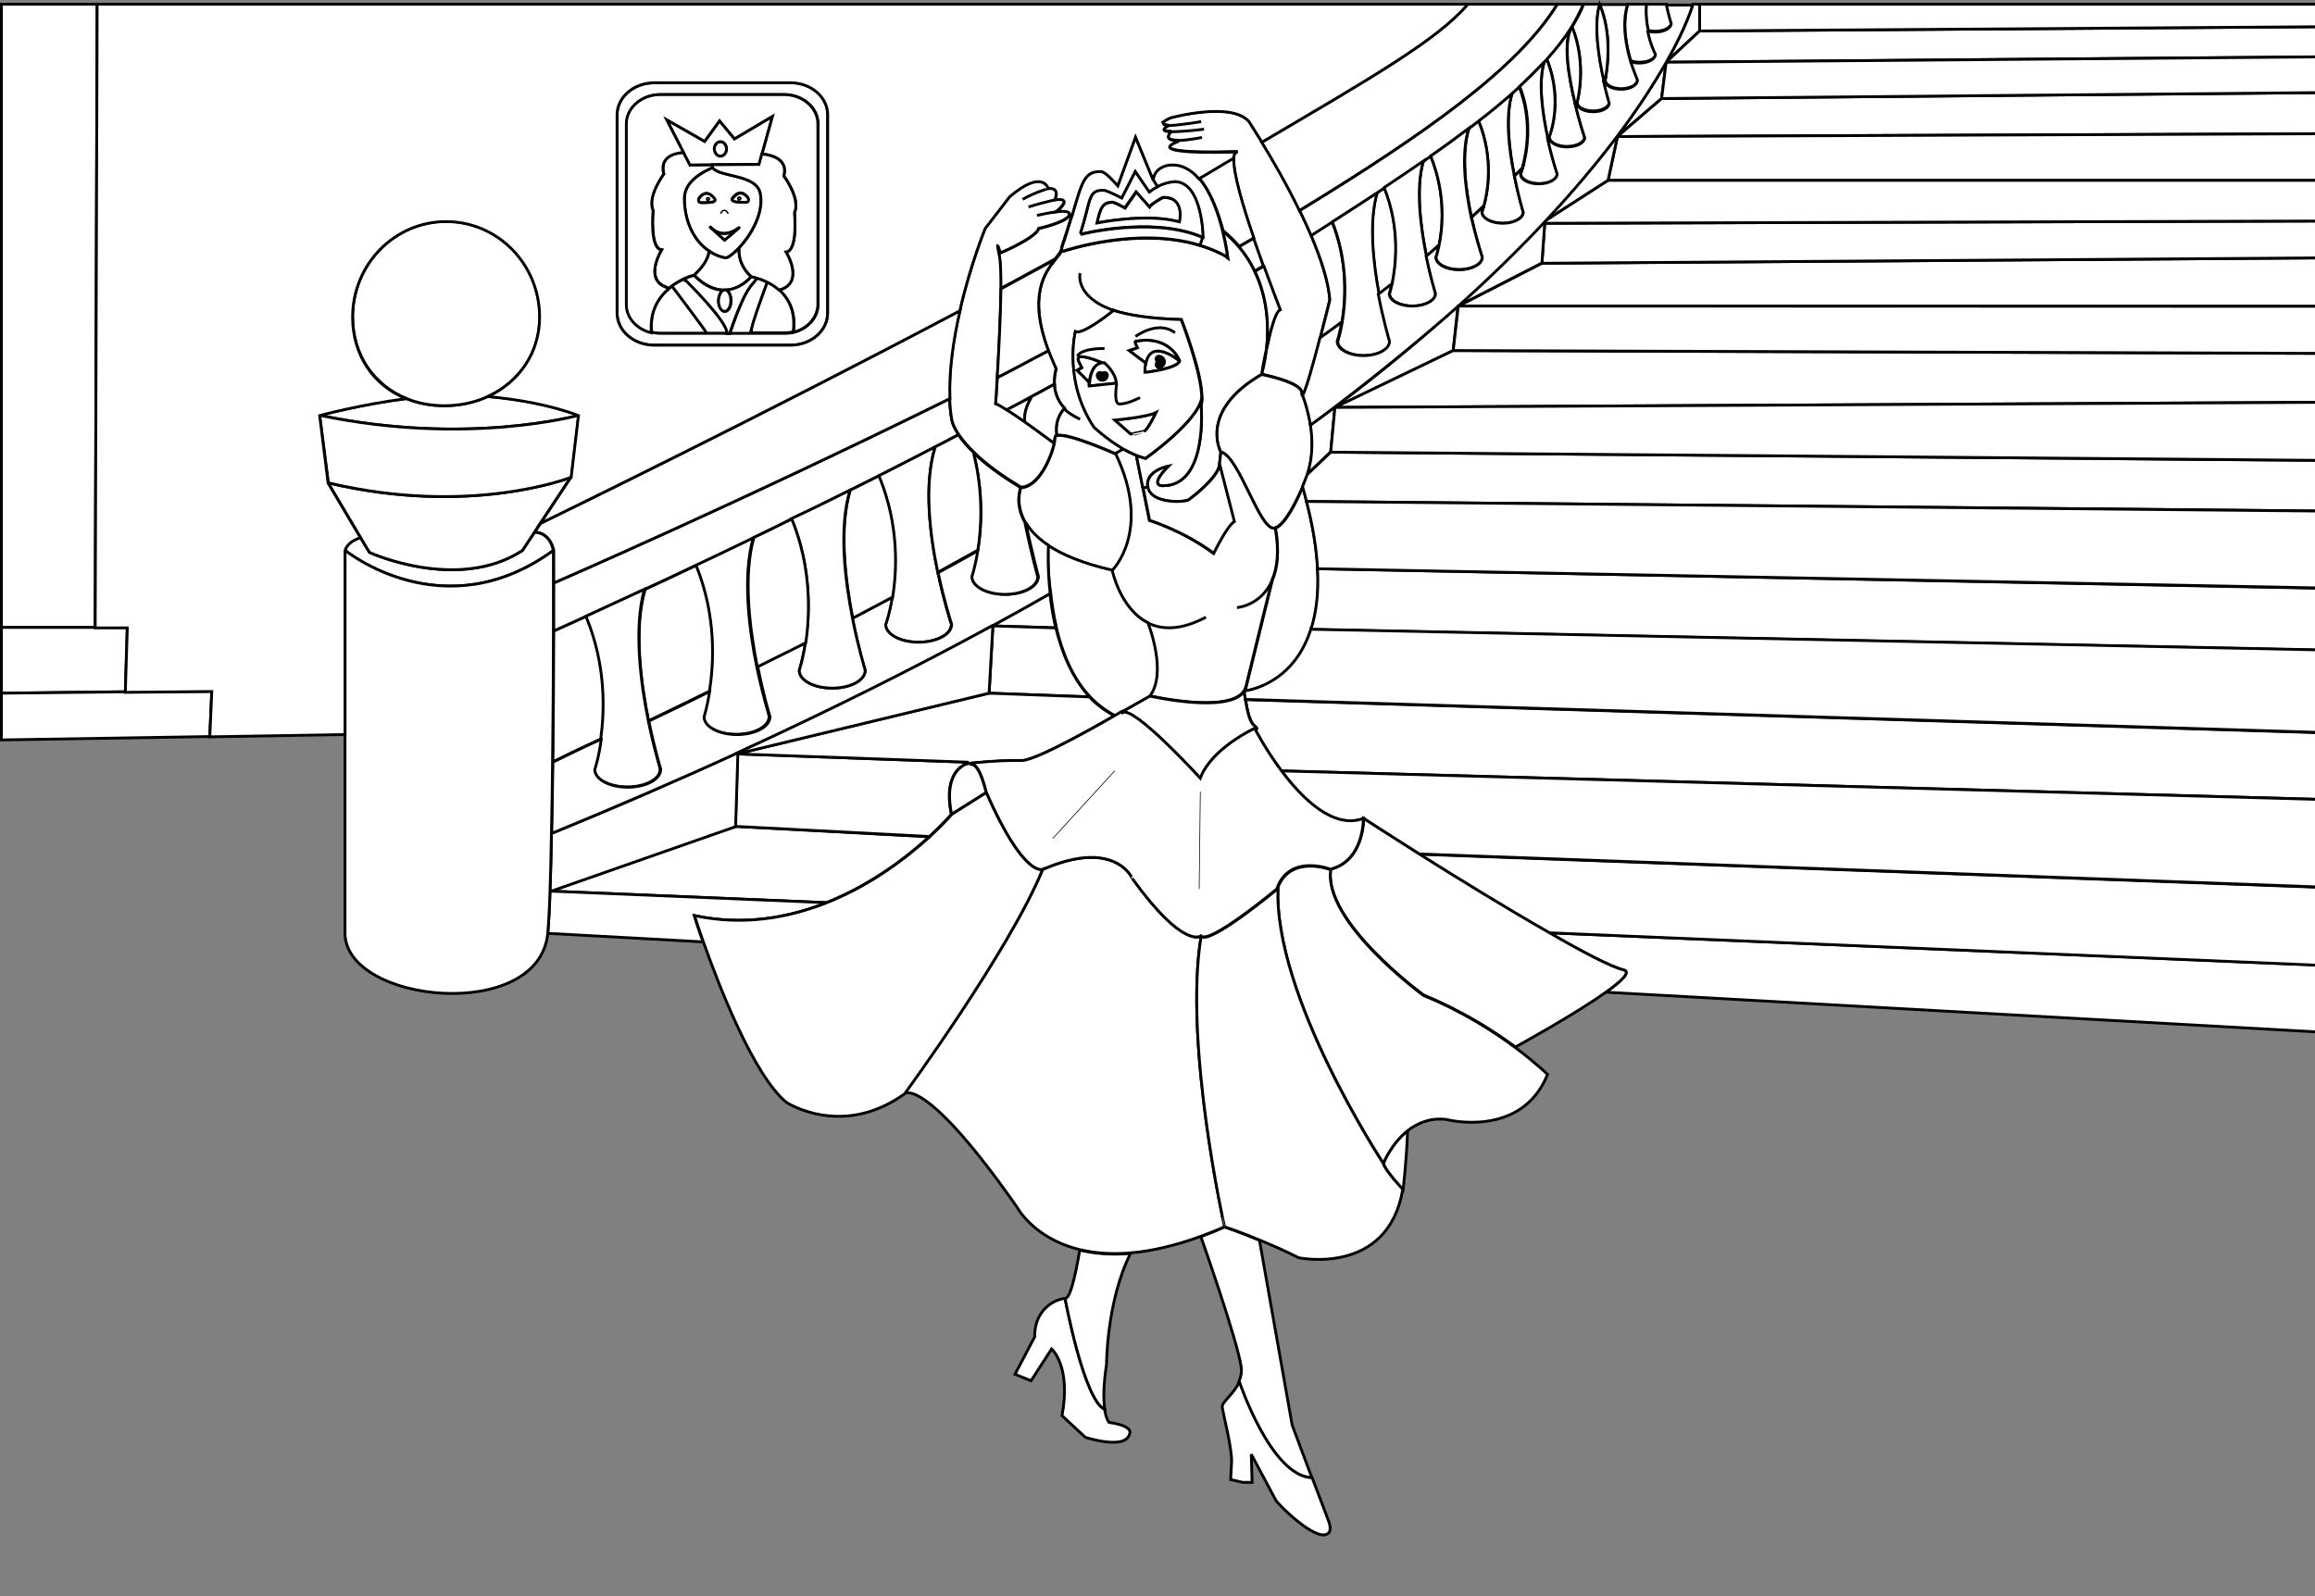 <?xml version="1.0" encoding="utf-8"?>
<!-- Generator: Adobe Illustrator 15.0.0, SVG Export Plug-In . SVG Version: 6.00 Build 0)  -->
<!DOCTYPE svg PUBLIC "-//W3C//DTD SVG 1.1//EN" "http://www.w3.org/Graphics/SVG/1.1/DTD/svg11.dtd">
<svg version="1.1" id="layer_x5F_www.ABC-color.com"
	 xmlns="http://www.w3.org/2000/svg" xmlns:xlink="http://www.w3.org/1999/xlink" x="0px" y="0px" width="822px" height="567px"
	 viewBox="0 0 822 567" enable-background="new 0 0 822 567" xml:space="preserve">
<rect x="0" y="0" width="822" height="567" fill="#808080" stroke="none"/>
<path fill="#FFFFFF" stroke="#000000" d="M445.2,84.6c1.2,3.4,2.398,6.8,3.5,9.9h-0.2l-3,1.8c-1.4-3-3.3-5.9-5.6-8.7l0,0
	C441.7,86.6,443.4,85.6,445.2,84.6z"/>
<path fill="#FFFFFF" stroke="#000000" d="M382.8,127.2c0.7-1.5,6.102,0.6,8.602,1.7c-3.602,0.5-4.4,4.7-4.602,7l0,0l-4.3-4.3l1.7-1
	C384.2,130.5,382.5,127.9,382.8,127.2z"/>
<path fill="#FFFFFF" stroke="#000000" d="M329.9,297.2c-7.602,7-20.4,17-36.5,23.399l-98-4.101l65.7-23L329.9,297.2L329.9,297.2z"/>
<path fill="#FFFFFF" stroke="#000000" d="M415.5,41.8c0,0,21.7-6,28,1.3c0,0,1.8,2.8,4.6,7.3c3.602,5.9,8.802,14.8,13.4,24.3
	c1.4,2.9,2.7,5.8,4,8.7c3.5,8.3,6.2,16.4,6.7,23c0,0-1.5,6.3-3.4,13.5c-2.3,9-5.2,19.3-6.2,20.4c-0.198-0.6-0.398-0.9-0.398-0.9
	c0-3.7-14.2-6.5-14.2-6.5l0,0c0.1-0.5,1.2-4,1.7-9.2c0,0,0,0,0-0.1c1.3-6,3.1-12.9,4.7-13.8c0,0-2.7-6.7-5.802-15.4
	c-1.1-3.1-2.3-6.4-3.5-9.9C441.2,73.1,437.7,61.2,438,56.2c0.1-1.5,0.5-2.4,1.5-2.4c-23.7,0.7-28.1-1-21.3-3.7v-0.3
	c-2.602,0-4.4-0.6-2.7-2.8v-0.4c-4.3-0.2-1-1.9-1-1.9v-0.3c-0.9-0.1-1.5-0.4-1.4-0.9l-0.198-0.3C413.6,42.8,414.4,42.3,415.5,41.8z"
	/>
<path fill="#FFFFFF" stroke="#000000" d="M262.7,267.8l80.8,2.9v0.5l0,0c0,0-9,2-5.7,18c0,0-2.8,3.3-7.898,8L329.8,297.1l-68.7-3.6
	l0.8-25.8L262.7,267.8z"/>
<path fill="#FFFFFF" stroke="#000000" d="M396.2,161.2c0,0-17.4-7.8-21-6.5c-0.9-6.2,2.7-9.5,2.7-9.5l0.1-0.1
	c-2.6-2.8-3.5-5.9-3.6-8.5c-0.2-3.1,0.6-5.5,0.6-5.5c-1.1-2.3-2-4.4-2.7-6.4c-7.398-19.6-1.3-28,2.4-32.5c1-1.2,1.8-2.1,2.1-2.9h0.7
	c0,0,26.1-9,48.6-2.1c2.5,0.8,5,1.7,7.4,2.9c1.7,0.8,2.5,1.5,2.5,1.5s-0.5-4.1-1.8-9.5c2.2,1.8,4.1,3.7,5.7,5.6
	c2.398,2.8,4.198,5.7,5.6,8.7c4.8,9.9,5,20.2,4.2,27.3c0,0,0,0,0,0.1c-1,4.6-1.7,8.7-1.7,9.2l0,0c-22.5,13-14.5,27.5-14.5,27.5
	s0,0-0.5,4.5s-9.5,11.5-11,12.5s-13.5,1.5-14.5-4.5s7.5-7.5,7.5-7.5c-7.5,7.5-2,7-2,7c16,0,13.5-28.5,13.5-28.5
	c0.2-0.8,0.3-1.7,0.3-2.8l0,0c0-9.2-7.3-27.7-7.3-27.7c-11.1-0.3-18.8-1.5-24.2-3.3l-0.1,0.3c0,0-10.7,8.7-13.3,7.3
	c0,0-4.302,17.7,6.698,34c0,0,4.602,4.2,10.4,7.6v0.1L396.2,161.2z"/>
<polygon fill="#FFFFFF" stroke="#000000" points="822.5,91.6 822.5,108.8 517.8,108.7 547.5,93.5 "/>
<path fill="#FFFFFF" stroke="#000000" d="M452.8,187.5c-5.3,2-12.7-25.3-19.3-27c0,0-8-14.5,14.5-27.5c0,0,14.2,2.8,14.2,6.5
	c0,0.9,0.1,1.2,0.398,0.9c0.7,1.7,2,5.7,2.802,10.6c0.8,5.2,0.898,11.5-1.102,17.5c0,0-0.6,1.8-1.7,4.3
	C460.3,178,456.4,186.1,452.8,187.5z"/>
<path fill="#FFFFFF" stroke="#000000" d="M406.8,128.9c1.9-9,11.602-1.1,12-0.7l0,0c-0.7,2.7-11.7,4-11.7,4H406.4
	C406.5,130.9,406.6,129.8,406.8,128.9z"/>
<path fill="#FFFFFF" stroke="#000000" d="M516,124.5l-42,20.3l-0.1-0.1c16.6-12.6,31.1-24.6,43.698-36l0.102,0.1L516,124.5z"/>
<path fill="#FFFFFF" stroke="#000000" d="M537.7,62.4c-1.8-9.1-3.3-21-0.8-29.3c0.898-0.8,1.698-1.5,2.5-2.3
	c4.898,12.2,2.5,24.2,1.1,28.9c-0.9,0.9-1.7,1.8-2.6,2.6L537.7,62.4z"/>
<path fill="#FFFFFF" stroke="#000000" d="M591.8,1.5c0.8,4,1.5,6,1.7,6.5c0,1.7-2.6,3.1-5.7,3.1c-0.7,0-1.398-0.1-2-0.2l-0.6,0.1
	c-0.602-2.7-0.9-5.9-0.7-9.5H591.8z"/>
<path fill="#FFFFFF" stroke="#000000" d="M441.8,245.5c0.3-0.5,0.602-1,0.7-1.6c0.3-1.3,9-36.7,9-36.7l0.3-1.2
	c1.8-4.2,2.5-10.1,1.102-18.4c3.6-1.4,7.5-9.5,9.698-14.7l0,0c0.5,1.8,1,3.6,1.4,5.3c2.3,9.1,3.5,17,3.9,23.9
	c0.5,8.8-0.5,15.8-2.2,21.4C459.2,243.9,441.8,245.5,441.8,245.5L441.8,245.5z"/>
<path fill="#FFFFFF" stroke="#000000" d="M558.1,9.5L558.1,9.5c-3.3,5.3-1.1,17.8,1.2,27.3c1.5,6.2,3.102,11.1,3.4,11.9v-0.1
	c0,1.9-2.8,3.4-6.3,3.4c-3.302,0-5.9-1.3-6.302-3.1c0-0.1,0-0.2,0-0.4c0,0,5.2-12.5-0.898-27.6C552.7,17.1,555.7,13.3,558.1,9.5z"/>
<path fill="#FFFFFF" stroke="#000000" d="M144.2,141.5c4.1,1.7,8.7,2.6,13.6,2.6c5.7,0,11.1-1.3,15.9-3.5l0.1,0.2
	c9.9,0.9,21.9,3,31.7,6.7c0,0-39.5,11-92,0C113.5,147.5,127.9,143.6,144.2,141.5z"/>
<path fill="#FFFFFF" stroke="#000000" d="M398.8,159.5L398.8,159.5c1.5,0.8,3.102,1.6,4.7,2.2v0.1l2.3,11.5l2.3,11.5
	c0,0,12,3.7,22.7,11.7c0,0,4.7-9.7,7.3-11.3L433,165c0.5-4.5,0.5-4.5,0.5-4.5c6.7,1.7,14,29,19.3,27c1.5,8.4,0.7,14.3-1.1,18.4
	l-0.3,1.2c0,0-8.7,35.3-9,36.7c-0.2,0.6-0.4,1.1-0.7,1.6c-5.4,8.2-33.602,1.7-33.602,1.7c6.2-8.2-0.398-25.2-0.698-26l0,0
	c-9.9-5-12.7-18.7-12.7-18.7s14.3-14,1.3-41.3L398.8,159.5z"/>
<path fill="#FFFFFF" stroke="#000000" d="M189.8,189c1.2,0,5.4,0.5,6.7,6.5c-39,28.5-74,0-74,0s0.5-3.1,5.5-4.6l3.2,5.3
	c0,0,31.3,14.3,54.3-0.7L189.8,189z"/>
<polygon fill="#FFFFFF" stroke="#000000" points="45.2,222.8 44.5,245.7 0.5,246.2 0.5,222.8 33.8,222.8 "/>
<path fill="#FFFFFF" stroke="#000000" d="M378.2,461.2c0,0,6.7,36,14,39.3l0,0c0.6,3.7,1.6,4.7,1.6,4.7c9,1.3,7.3,4,7.3,4
	c-1.3,6-15.698,1.3-15.698,1.3l-8.302-7.7c3.302-17.7-3.698-23.7-3.698-23.7L366.1,490.4L360.4,488.1l7-13.3
	C367.2,464.5,375.5,461.2,378.2,461.2z"/>
<path fill="#FFFFFF" stroke="#000000" d="M553,1.5c-14,22.8-47,46.1-91.6,73.3C456.8,65.3,451.6,56.4,448,50.5
	c38.5-22.7,62.3-36.3,73.1-49H553z"/>
<path fill="#FFFFFF" stroke="#000000" d="M603.5,1.5V11l-11.9,11.1c7.5-13.2,9.5-20.6,9.5-20.6H603.5z"/>
<path fill="#FFFFFF" stroke="#000000" d="M574.1,48.4c7.802-10.3,13.4-19.1,17.5-26.3L590,35l-15.8,13.5L574.1,48.4z"/>
<path fill="#FFFFFF" stroke="#000000" d="M445.5,258.8c0.2,0.1,1.9,0.6-0.3-1.3c-1.5-1.3-2.5-5.9-2.9-9l380.3,11.7v23.7L455,273.8
	C449.3,266.2,445.6,259.1,445.5,258.8z"/>
<path fill="#FFFFFF" stroke="#000000" d="M406.8,162.8c0,0,18.7-13.2,20-21.6c0,1.1-0.1,2-0.3,2.8c0,0,2.5,28.5-13.5,28.5
	c0,0-5.5,0.5,2-7c0,0-8.5,1.5-7.5,7.5l-1.7,0.3l-2.3-11.5v-0.1C404.6,162.2,405.7,162.5,406.8,162.8z"/>
<path fill="#FFFFFF" stroke="#000000" d="M410.5,146.5c0,0-3,6.3-4.3,6.7c-1.3,0.3-4.7,1-4.7,1l-5.7-5
	C395.8,149.2,407.2,148.2,410.5,146.5z"/>
<path fill="#FFFFFF" stroke="#000000" d="M195.3,316.5c0.2-6,0.4-13,0.5-20.5c23.3-9.5,45.3-19.1,66-28.6l0.2,0.4l-0.8,25.8
	l-65.7,23L195.3,316.5z"/>
<path fill="#FFFFFF" stroke="#000000" d="M350.2,281.5l-12.3,7.7c-3.302-16,5.698-18,5.698-18l0,0c0.5,0,0.9-0.1,1.302-0.1v0.4
	C348,271.4,350.2,281.5,350.2,281.5z"/>
<path fill="#FFFFFF" stroke="#000000" d="M473.9,144.6l0.1,0.1l-1.5,15.8l-8.3,7.9c2-6,1.898-12.3,1.1-17.5
	C468.2,148.9,471.1,146.7,473.9,144.6z"/>
<polygon fill="#FFFFFF" stroke="#000000" points="34.5,1.5 33.8,222.8 0.5,222.8 0.5,1.5 "/>
<path fill="#FFFFFF" stroke="#000000" d="M363.9,150c-2.302-1.6-4.7-3.2-6.602-4.4c2.8-1.5,5.7-3,8.5-4.5l0.2,0.4
	C363.6,145.7,363.8,148.9,363.9,150z"/>
<path fill="#FFFFFF" stroke="#000000" d="M262.5,71.7c2.2,0,3.2,0.4,3.2-0.9c0-0.8-1.5-2.3-2.8-2.3c-1.3,0-2.4,1.3-2.8,1.8
	C259.3,71.5,261.2,71.7,262.5,71.7z M257.5,91.6c-2.1-0.4-4-1.2-5.7-2.4c-5.3-3.5-8.8-10.4-8.8-18.7c0-4.4,3.3-8,10-11
	c2.4,3.5,15.8,2.2,17,9.3c1.3,7.1-3.5,14.8-7.5,19.2C260.3,90.3,258.3,91.7,257.5,91.6z M251.3,71.9c1.3,0,3.2-0.2,2.3-1.4
	c-0.4-0.5-1.5-1.8-2.8-1.8c-1.3,0-2.8,1.5-2.8,2.3C248.1,72.3,249.1,71.9,251.3,71.9z M257.3,85.2c0,0,6-5,5-4.3c-4,3-7.1,2-8.8,0.8
	l-1.5-1.3c0,0,0.5,0.7,1.5,1.3L257.3,85.2z"/>
<path fill="#FFFFFF" stroke="#000000" d="M354.1,134.1c6.302-3.2,11.4-6,17.7-9.3l0.5-0.2c0.8,2,1.7,4.1,2.7,6.4
	c0,0-0.8,2.4-0.6,5.5H374.3c-2.8,1.5-5.7,3.1-8.5,4.6s-5.7,3-8.5,4.5c-1.6-1-2.898-1.8-3.8-2.1C353.5,143.5,353.8,139.7,354.1,134.1
	L354.1,134.1z"/>
<polygon fill="#FFFFFF" stroke="#000000" points="822.5,32.9 822.5,47.5 574.3,48.5 590,35 "/>
<path fill="#FFFFFF" stroke="#000000" d="M273.2,254.7l-0.1-0.2c0,3.5-5.2,6.3-11.7,6.3s-11.7-2.8-11.7-6.3c0,0,1.1-3.4,2-9
	c1.6-9.9,2.5-26.8-4.7-44.7v-0.1c6.4-3,13.3-6.3,20.5-9.8c-3.9,13.6-1.6,32.3,1.2,45.9C270.7,246.4,272.9,253.5,273.2,254.7z"/>
<path fill="#FFFFFF" stroke="#000000" d="M571.4,36.3c0,1.7-2.602,3.1-5.7,3.1c-3,0-5.4-1.2-5.7-2.8c0-0.1,0-0.2,0-0.3
	c0,0,3.7-13.1-1.8-26.8l0,0c1.7-2.7,3-5.3,4.1-8h5.8c-2.3,7.4-0.3,19.4,1.5,27.3c1,4.3,1.9,7.3,2,7.7L571.4,36.3z"/>
<path fill="#FFFFFF" stroke="#000000" d="M208.5,219.5c6.8,16.9,6.4,32.9,5,43h-0.2c-6.9,3.1-15.2,7.2-17,8.1
	c0.2-16.3,0.3-32.9,0.3-46.5l0,0c0,0,4.2-1.9,11.7-5.3L208.5,219.5z"/>
<path fill="#FFFFFF" stroke="#000000" d="M822.5,342.7v23.8l-252.3-14.1c5.7-4,9-7.301,6.3-7.9c-4.5-1.1-14.6-6.4-26.5-13.2
	L822.5,342.7z"/>
<polygon fill="#FFFFFF" stroke="#000000" points="822.5,9.5 822.5,20.2 591.6,22.1 591.6,22.1 603.5,11 "/>
<path fill="#FFFFFF" stroke="#000000" d="M540.9,75.3c0,2.2-3.302,4-7.302,4c-4.1,0-7.398-1.8-7.398-4c0,0,0.3-0.7,0.6-1.9
	c1.3-4.6,3.8-16.6-1.8-30.5c4.3-3.3,8.2-6.6,11.9-9.8c-2.5,8.3-1.102,20.2,0.8,29.3C539.1,69.3,540.7,74.5,540.9,75.3L540.9,75.3z"
	/>
<path fill="#FFFFFF" stroke="#000000" d="M425.8,63.3c3.4-1.9,8.8-5.3,12-7.1h0.3c-0.3,5,3.2,17,7.102,28.3c-1.7,1-3.5,2-5.2,3l0,0
	c-1.7-2-3.5-3.8-5.7-5.6C432.7,75.9,430,68.2,425.8,63.3z"/>
<path fill="#FFFFFF" stroke="#000000" d="M473,78.8c5.7,14.3,4.8,27.8,3.5,35.6c-2.5,1.9-5.1,3.8-7.7,5.6c1.9-7.2,3.4-13.5,3.4-13.5
	c-0.5-6.6-3.2-14.7-6.7-23l0.3-0.1C468.2,81.8,470.6,80.3,473,78.8z"/>
<path fill="#FFFFFF" stroke="#000000" d="M262.8,70.5c0-0.2-0.1-0.3-0.3-0.3s-0.3,0.1-0.3,0.3s0.1,0.3,0.3,0.3
	S262.8,70.7,262.8,70.5z M260.2,70.4c0.4-0.5,1.5-1.8,2.8-1.8s2.8,1.6,2.8,2.3c0,1.3-1,0.9-3.2,0.9
	C261.2,71.7,259.3,71.5,260.2,70.4z"/>
<path fill="#FFFFFF" stroke="#000000" d="M822.5,163.5v18l-358.6-3.4c-0.4-1.7-0.9-3.5-1.4-5.3l0,0c1-2.5,1.7-4.3,1.7-4.3l8.3-7.9
	L822.5,163.5z"/>
<polygon fill="#FFFFFF" stroke="#000000" points="822.5,78.5 822.5,91.6 547.5,93.5 548.5,79.3 "/>
<path fill="#FFFFFF" stroke="#000000" d="M251.9,245.5c-7.9,3.9-15.2,7.4-21.6,10.5c-2.8-13.8-5.3-32.9-1.2-46.7
	c5.5-2.6,11.5-5.4,18.1-8.5v0.1C254.4,218.7,253.5,235.6,251.9,245.5z"/>
<path fill="#FFFFFF" stroke="#000000" d="M517.6,108.6c11.7-10.5,21.802-20.4,30.5-29.7l0.4,0.3l-1,14.2l-29.8,15.3L517.6,108.6z"/>
<path fill="#FFFFFF" stroke="#000000" d="M506.5,91c-2.1-10.3-3.9-24.2-1.1-33.8c0.898-0.6,1.8-1.2,2.6-1.9
	c5.6,13.9,4.2,26.2,2.9,32.1l-0.302-0.1C509.3,88.6,507.9,89.8,506.5,91z"/>
<path fill="#FFFFFF" stroke="#000000" d="M548.5,78.5L571,64h251.5v14.5l-274,0.8l-0.4-0.3C548.3,78.8,548.4,78.6,548.5,78.5
	L548.5,78.5z"/>
<path fill="#FFFFFF" stroke="#000000" d="M116.5,171.5c50.4,11.9,85.5-1.7,86.2-2l-10.8,16.3l-2.1,3.2l-4.3,6.5
	c-23,15-54.3,0.7-54.3,0.7l-3.2-5.3L116.5,171.5z"/>
<path fill="#FFFFFF" stroke="#000000" d="M585.3,11c0.9,4.5,2.4,7.4,2.7,8c0,1.7-2.6,3.1-5.7,3.1c-1,0-2-0.1-2.8-0.4l-0.4,0.1
	C577.4,16.3,575.9,8.3,578,1.5h6.6C584.3,5.1,584.7,8.3,585.3,11z"/>
<path fill="#FFFFFF" stroke="#000000" d="M389.5,79.2c1.1-4.9,1.8-7.5,5.7-7.3c0.7,0,4.3,2,4.3,2l4-5.7l4.7,5.3
	c0.6-1.1,4.7-3.3,4.7-3.3c8.198-0.5,6,8.7,6,8.7s-0.4-0.1-1.2-0.3C406.1,75.8,389.5,79.2,389.5,79.2z"/>
<path fill="#FFFFFF" stroke="#000000" d="M548.3,22c0.3-0.3,0.602-0.7,0.9-1c6.1,15.1,0.898,27.6,0.898,27.6c0,0.1,0,0.2,0,0.4
	l-0.6,0.1C547.7,40.5,546.1,29.3,548.3,22z"/>
<path fill="#FFFFFF" stroke="#000000" d="M255.8,55.5c-1.2,0-2.2-1.2-2.2-2.6s1-2.6,2.2-2.6c1.2,0,2.2,1.2,2.2,2.6
	S257,55.5,255.8,55.5z"/>
<path fill="#FFFFFF" stroke="#000000" d="M378.2,461.2c2.3,0,4.5-13.3,5.2-17.2c5,1.2,10.898,1.8,18,1.2
	c-8.5,17-8.5,39.398-8.5,39.398c-1.2,7.9-1.102,12.9-0.602,16l0,0C384.8,497.2,378.2,461.2,378.2,461.2z"/>
<path fill="#FFFFFF" stroke="#000000" d="M249.1,334.5l-54.6-3c0.3-3.4,0.6-8.6,0.8-15h0.2l98,4.1c-13.6,5.4-29.6,8.301-47,4.602
	c0,0,1.1,3.6,3.1,9.199L249.1,334.5z"/>
<path fill="#FFFFFF" stroke="#000000" d="M386.9,135.8c0.198-2.2,1-6.5,4.6-7c0.2,0,0.5,0,0.7,0c0,0,4,3.3,4.3,7.3l-9.7,1
	C386.8,137.2,386.8,136.6,386.9,135.8z"/>
<polygon fill="#FFFFFF" stroke="#000000" points="822.5,47.5 822.5,64 571,64 574.3,48.5 "/>
<path fill="#FFFFFF" stroke="#000000" d="M525,42.9c5.6,13.8,3.1,25.9,1.8,30.5h-0.2c-1.398,1.3-2.698,2.5-4.1,3.8
	c-2.1-9.8-3.7-22.5-0.9-31.6C522.8,44.6,523.9,43.7,525,42.9z"/>
<polygon fill="#FFFFFF" stroke="#000000" points="591.6,22.1 822.5,20.2 822.5,32.9 590,35 "/>
<path fill="#FFFFFF" stroke="#000000" d="M374.2,157.5c0,0-5-3.8-10.3-7.5c-0.2-1.2-0.302-4.4,2.1-8.5l-0.2-0.4
	c2.9-1.5,5.7-3,8.5-4.6h0.102c0.1,2.6,1,5.8,3.6,8.5l-0.1,0.1c0,0-3.602,3.3-2.7,9.5c-0.4,0.1-0.602,0.4-0.602,0.8
	C374.5,156,374.4,156.7,374.2,157.5L374.2,157.5z"/>
<path fill="#FFFFFF" stroke="#000000" d="M389.5,79.2c0,0,16.6-3.4,28.1-0.7c0.802,0.2,1.2,0.3,1.2,0.3s2.2-9.1-6-8.7
	c0,0-4,2.3-4.7,3.3l-4.698-5.3l-4,5.7c0,0-3.602-2-4.302-2C391.3,71.7,390.6,74.3,389.5,79.2z M425.4,83.6
	C407.8,77,384.1,83.1,384.1,83.1l-0.398-0.6c3.8-11.6,2.5-15.3,8.398-15c1.102,0.1,6.2,2.7,6.2,2.7l4.8-9.4l5,7.3
	c1-0.8,1.9-1.4,2.9-1.9c3.4-1.8,6.5-1.8,6.5-1.8c9.7,0.7,9.8,19.9,9.8,19.9s-0.1,0-0.3-0.1C426.7,84.1,426.2,83.9,425.4,83.6z"/>
<polygon fill="#FFFFFF" stroke="#000000" points="822.5,1.5 822.5,9.5 603.5,11 603.5,1.5 "/>
<path fill="#FFFFFF" stroke="#000000" d="M403.2,121.2c12.2-2.3,15.6,6.7,15.7,7c-0.4-0.3-10.102-8.2-12,0.7l-0.302-0.1l-5.698-4.3
	l3-1C403.8,123.5,402.6,121.3,403.2,121.2z"/>
<path fill="#FFFFFF" stroke="#000000" d="M467.8,202l354.7,6.9v22l-356.7-7.3l-0.3-0.1C467.3,217.8,468.3,210.8,467.8,202z"/>
<path fill="#FFFFFF" stroke="#000000" d="M491.6,66.7c5.802,14.4,4.102,27.9,2.802,34.1c-1.602,1.2-3.2,2.5-4.802,3.7
	c-2.1-11.2-3.698-25.8-0.698-36.1C489.8,67.8,490.7,67.2,491.6,66.7L491.6,66.7z"/>
<path fill="#FFFFFF" stroke="#000000" d="M465.5,83.5c-1.3-2.9-2.6-5.8-4-8.7C506,47.6,539,24.3,553,1.5h9.2
	c-1.102,2.6-2.5,5.3-4.102,8c-2.398,3.8-5.398,7.7-8.898,11.6c-0.3,0.3-0.602,0.6-0.9,1c-2.7,2.9-5.6,5.8-8.898,8.8
	c-0.802,0.8-1.602,1.5-2.5,2.3C533.3,36.4,529.3,39.7,525,43c-1.1,0.9-2.3,1.8-3.5,2.7c-4.2,3.2-8.8,6.5-13.5,9.8
	c-0.9,0.6-1.8,1.2-2.6,1.9c-4.4,3.1-9.102,6.2-13.9,9.4c-0.9,0.6-1.8,1.2-2.6,1.8C483.8,72,478.5,75.4,473,78.9
	c-2.4,1.5-4.8,3.1-7.2,4.6H465.5z"/>
<path fill="#FFFFFF" stroke="#000000" d="M449.8,123.7c0.7-7.2,0.5-17.5-4.2-27.3l3-1.8h0.2c3.2,8.7,5.8,15.4,5.8,15.4
	C452.8,110.7,451.1,117.6,449.8,123.7z"/>
<path fill="#FFFFFF" stroke="#000000" d="M426.2,276.5c0,0-23.7-26-27.7-23.3l-0.2-0.4l9.9-5.6c0,0,28.2,6.5,33.6-1.7l0,0
	c0,0,0.102,1.3,0.4,3c0.5,3.1,1.398,7.7,2.898,9c2.2,1.9,0.5,1.4,0.302,1.3l0,0C445.4,258.8,430.2,265.8,426.2,276.5z"/>
<path fill="#FFFFFF" stroke="#000000" d="M238.6,101.6c-0.4,0.3-0.8,0.6-1.2,0.9l-0.7-0.5c-8.3-2.8-1.8-13.3-1.8-13.3
	c-4.3-0.5-3-14-3-14c-2.3-5,3.8-13,3.8-13c-2-7.5,6.9-7.6,6.9-7.6h0.1l2.3,4.4h0.1h7.9v1c-6.8,3-10,6.6-10,11
	c0,8.3,3.5,15.2,8.8,18.7l0,0c0,0,0,3.8-5.3,8.5c0,0-1.4,0.3-3.4,1.2C241.8,99.5,240.2,100.4,238.6,101.6z"/>
<path fill="#FFFFFF" stroke="#000000" d="M374.7,223l-22.2-0.7l-0.1-0.1c7-3.8,13.8-7.6,20.398-11.4c0.4,3.6,1,7.5,1.9,11.5
	c0,0.2,0.1,0.4,0.1,0.6L374.7,223z"/>
<path fill="#FFFFFF" stroke="#000000" d="M484.3,126.3c-5.2,0-9.3-2.3-9.3-5.1c0,0,0.9-2.5,1.6-6.8c1.302-7.8,2.102-21.3-3.5-35.6
	c5.5-3.5,10.802-7,15.9-10.3c-3,10.3-1.4,24.9,0.7,36.1c1.7,8.9,3.7,15.8,4,16.8v-0.1C493.6,124,489.4,126.3,484.3,126.3z"/>
<path fill="#FFFFFF" stroke="#000000" d="M574.1,48.4l0.2,0.1L571,64l-22.5,14.5C558.9,67.4,567.3,57.3,574.1,48.4z"/>
<path fill="#FFFFFF" stroke="#000000" d="M362.5,173.2c6.1,0,10.7-10.3,11.8-15.6c0.2-0.8,0.3-1.5,0.3-2c0-0.4,0.2-0.7,0.602-0.8
	c3.6-1.3,21,6.5,21,6.5c13,27.3-1.3,41.3-1.3,41.3c-10.5-2.4-17.7-5.5-22.7-8.8l0,0c-4.102-2.7-6.602-5.5-8.102-8.2
	C360.2,178.8,362.5,173.2,362.5,173.2z"/>
<path fill="#FFFFFF" stroke="#000000" d="M354.8,91.2c-1.7-8,0.3-1.3,0.3-1.3s12.7-5.3,13.7-8.7c0,0,10-2.2,10.9-4.8l0.8,0.2
	c-0.9,3.2-2.1,7-3.6,11.4c0.1,0.4,0,0.7-0.2,1.1c-0.4,0.8-1.2,1.7-2.102,2.9c-5.8,3.1-13.6,7.5-19.398,10.5
	C355.4,97.4,355.2,93.1,354.8,91.2z"/>
<polygon fill="#FFFFFF" stroke="#000000" points="75.2,245.5 74.5,261.5 74.5,261.6 0.5,262.8 0.5,246.2 44.5,245.7 "/>
<path fill="#FFFFFF" stroke="#000000" d="M255.8,55.5c1.2,0,2.2-1.2,2.2-2.6s-1-2.6-2.2-2.6c-1.2,0-2.2,1.2-2.2,2.6
	C253.7,54.3,254.6,55.5,255.8,55.5z M245.1,58.6c0-0.1,0-0.1-0.1,0l-2.3-4.4l-6-11.7l13.5,7.7l5.3-7.3l5.3,6.4l13.5-8l-3.7,13.4
	l-1,3.7L253,58.5L245.1,58.6z"/>
<path fill="#FFFFFF" stroke="#000000" d="M197.2,206.8c0,0,65.5-28.4,139.8-65.1h0.2c0.1,2.4,0.3,4.8,0.7,7.1c0,0,0.1,2.1,2.5,5.6
	c-2.802,1.5-5.602,2.9-8.4,4.4c-6.8,3.5-13.4,6.9-19.9,10.2c-3.5,1.7-6.898,3.4-10.199,5.1c-7.101,3.5-14,7-20.7,10.2
	c-4.6,2.3-9.1,4.5-13.5,6.6c-7.2,3.5-14.1,6.8-20.5,9.8c-6.5,3.1-12.6,6-18.1,8.5c-8.4,3.9-15.5,7.2-20.8,9.6
	c-7.5,3.4-11.7,5.3-11.7,5.3l0,0c0-6.7,0-12.6,0-17.3H197.2L197.2,206.8z"/>
<path fill="#FFFFFF" stroke="#000000" d="M501.6,108.7c-4.5,0-8.198-2-8.198-4.4c0,0,0.398-1.3,0.898-3.5c1.3-6.2,3-19.7-2.8-34.1
	v-0.1c4.8-3.2,9.5-6.4,13.9-9.4c-2.802,9.5-1,23.5,1.1,33.8c1.4,7,3,12.2,3.3,13.3l0,0C509.8,106.7,506.1,108.7,501.6,108.7z"/>
<path fill="#FFFFFF" stroke="#000000" d="M822.5,315.1v27.7L550,331.3c-15-8.5-32.8-19.6-46.1-27.899L822.5,315.1z"/>
<path fill="#FFFFFF" stroke="#000000" d="M355.2,89.8c0,0-2-6.7-0.3,1.3c0.398,2,0.5,6.2,0.5,11.4c-0.102,9.7-0.7,22.8-1.302,31.5
	l0,0c-0.3,5.6-0.6,9.4-0.6,9.4c0.9,0.3,2.2,1.1,3.8,2.1c2,1.2,4.3,2.8,6.602,4.4c5.198,3.7,10.3,7.5,10.3,7.5h0.1
	c-1.1,5.3-5.7,15.6-11.8,15.6c-7.5-4.5-12.7-8.5-16.3-12c-2.7-2.6-4.602-4.9-5.8-6.7c-2.4-3.6-2.5-5.6-2.5-5.6
	c-0.4-2.3-0.602-4.7-0.7-7.1c-0.4-10.2,1.3-21.4,3.6-31.4c3.8-16.3,9-29.2,9-29.2l8.7-11.3c11.7-10,13.7-3,13.7-3v0.1
	c4-0.5,2.8,3.1,2.398,4c6.302-0.9,1.9,3.1,0.602,4.2c2.6-0.3,4.8-0.2,4.6,1c0,0.1,0,0.2-0.1,0.3c-0.9,2.6-10.9,4.8-10.9,4.8
	C367.8,84.5,355.2,89.8,355.2,89.8z"/>
<path fill="#FFFFFF" stroke="#000000" d="M113.5,147.5c52.5,11,92,0,92,0l-2.6,22h-0.1l0,0c-0.8,0.3-35.8,13.9-86.2,2L113.5,147.5z"
	/>
<path fill="#FFFFFF" stroke="#000000" d="M558.2,9.5c5.5,13.7,1.8,26.8,1.8,26.8c0,0.1,0,0.2,0,0.3l-0.7,0.1
	C557,27.3,554.9,14.7,558.2,9.5z"/>
<path fill="#FFFFFF" stroke="#000000" d="M230.2,256c1.9,9.3,4,16.2,4.3,17.4l-0.1-0.2c0,3.5-5.2,6.3-11.7,6.3
	c-6.4,0-11.7-2.8-11.7-6.3c0,0,1.4-4,2.3-10.7c1.4-10.1,1.9-26.1-5-43l-0.3-0.6c5.4-2.5,12.4-5.7,20.8-9.6
	C225,223,227.4,242.2,230.2,256z"/>
<path fill="#FFFFFF" stroke="#000000" d="M822.5,181.5v27.3L467.8,202c-0.3-6.8-1.5-14.7-3.898-23.9L822.5,181.5z"/>
<polygon fill="#FFFFFF" stroke="#000000" points="822.5,125.5 822.5,142.9 474,144.7 516,124.5 "/>
<path fill="#FFFFFF" stroke="#000000" d="M491.2,413.2c0,0,2.7-7,8.6-11.602c-0.398,11.102-1.6,21-1.6,21S491.8,415.8,491.2,413.2z"
	/>
<path fill="#FFFFFF" stroke="#000000" d="M158.5,78.6c18.4,0,33.2,15.2,33.2,33.9c0,12.9-7.4,23.1-18,28.1
	c-4.8,2.3-10.2,3.5-15.9,3.5c-4.9,0-9.5-0.9-13.6-2.6c-11.3-4.7-19-15.3-19-29C125.3,93.7,140.1,78.6,158.5,78.6z"/>
<path fill="#FFFFFF" stroke="#000000" d="M440.2,490.8c0,0,11.2,33.5,25.7,34l5.698,15c0.5,1.3,0.7,2.2,0.7,3c0,1.7-1,2-1,2
	c-4.3,2.7-17.7-10.7-18.3-12c-0.7-1.3-8.7-16.3-8.7-16.3l0.3,10h-3.3l-4.3-1c0,0,0-1.3,0.3-6s-3-17.3-3.3-19.7
	c-0.3-1.8,4.2-4.7,6.1-9.1L440.2,490.8z"/>
<path fill="#FFFFFF" stroke="#000000" d="M414.8,58.5c4.5-0.5,8.102,1.5,10.9,4.8C430,68.2,432.6,75.9,434.1,82
	c1.302,5.3,1.802,9.5,1.802,9.5s-0.802-0.7-2.5-1.5c-2.4-1.2-4.802-2.1-7.4-2.9l0.9-2.8c0.198,0.1,0.3,0.1,0.3,0.1
	s-0.102-19.3-9.8-19.9c0,0-3,0-6.5,1.8l-1.5-2.4C409.8,59.2,414.8,58.5,414.8,58.5z"/>
<path fill="#FFFFFF" stroke="#000000" d="M455,273.8l367.5,10.1V315l-318.6-11.7c-11.602-7.3-19.7-12.6-19.7-12.6
	C473.5,294.8,462.5,283.9,455,273.8z"/>
<polygon fill="#FFFFFF" stroke="#000000" points="822.5,142.9 822.5,163.5 472.5,160.6 474,144.7 "/>
<path fill="#FFFFFF" stroke="#000000" d="M408.2,184.8l-2.3-11.5l1.698-0.3c1,6,13,5.5,14.5,4.5s10.5-8,11-12.5l5.2,20.2
	c-2.7,1.7-7.3,11.3-7.3,11.3C420.2,188.5,408.2,184.8,408.2,184.8z"/>
<path fill="#FFFFFF" stroke="#000000" d="M548.3,22c-2.2,7.3-0.6,18.4,1.3,27.1c1.4,6.5,3.102,11.6,3.4,12.6c0,2-2.9,3.5-6.5,3.5
	s-6.5-1.6-6.5-3.5c0,0,0.3-0.8,0.7-2.1c1.3-4.7,3.8-16.7-1.102-28.9C542.7,27.8,545.6,24.9,548.3,22z"/>
<path fill="#FFFFFF" stroke="#000000" d="M473.9,144.6c-2.802,2.1-5.7,4.3-8.602,6.4c-0.8-4.9-2.1-8.9-2.8-10.6
	c1-1.1,3.9-11.5,6.2-20.4c2.6-1.9,5.2-3.7,7.7-5.6c-0.7,4.3-1.602,6.8-1.602,6.8c0,2.8,4.2,5.1,9.3,5.1c5.2,0,9.302-2.3,9.302-5.1
	v0.1c-0.302-1.1-2.302-7.9-4-16.8c1.6-1.2,3.198-2.5,4.8-3.7c-0.5,2.2-0.9,3.5-0.9,3.5c0,2.5,3.7,4.4,8.2,4.4s8.2-2,8.2-4.4l0,0
	c-0.3-1.1-1.9-6.4-3.3-13.3c1.398-1.2,2.8-2.4,4.198-3.5l0.302,0.1c-0.5,2.4-1,3.8-1,3.8c0,2.5,3.698,4.4,8.198,4.4s8.2-2,8.2-4.4
	c-0.398-1.2-2.2-6.8-3.8-14.2c1.4-1.3,2.8-2.5,4.1-3.8h0.2c-0.398,1.3-0.6,1.9-0.6,1.9c0,2.2,3.3,4,7.398,4
	c4.102,0,7.302-1.8,7.302-4v0.1c-0.302-0.8-1.802-6.1-3.2-13l0.3-0.1c0.9-0.9,1.7-1.8,2.6-2.6c-0.398,1.3-0.698,2.1-0.698,2.1
	c0,2,2.898,3.5,6.5,3.5c3.6,0,6.5-1.6,6.5-3.5c-0.302-1-2-6.1-3.4-12.6l0.6-0.1c0.302,1.7,3,3.1,6.302,3.1c3.5,0,6.3-1.5,6.3-3.4
	v0.1c-0.3-0.8-1.9-5.7-3.4-11.9l0.7-0.1c0.3,1.6,2.7,2.8,5.7,2.8c3.2,0,5.7-1.4,5.7-3.1v0.1c-0.102-0.4-1-3.4-2-7.7l0.5-0.1
	c0.3,1.6,2.698,2.8,5.698,2.8c3.2,0,5.7-1.4,5.7-3.1c0,0.1,0,0.1,0,0.1v-0.1l0,0c-0.3-0.6-1.398-3.1-2.398-6.5L579.3,22
	c0.8,0.3,1.8,0.4,2.8,0.4c3.102,0,5.7-1.4,5.7-3.1c0,0,0,0,0,0.1v-0.1l0,0c-0.3-0.6-1.8-3.6-2.7-8l0.602-0.1c0.6,0.1,1.3,0.2,2,0.2
	c3.2,0,5.7-1.4,5.7-3.1c-0.2-0.5-0.802-2.5-1.7-6.5h9.3c0,0-2,7.4-9.5,20.6l0,0l0,0l0,0c-4.1,7.1-9.7,16-17.5,26.3
	c-6.8,9-15.2,19.1-25.5,30.1l0,0c-0.1,0.1-0.3,0.3-0.4,0.4c-8.698,9.3-18.8,19.2-30.5,29.7C505,120,490.5,132,473.9,144.6z"/>
<path fill="#FFFFFF" stroke="#000000" d="M581.4,28.4c0,1.7-2.602,3.1-5.7,3.1c-3,0-5.4-1.2-5.7-2.8c0-0.1,0-0.2,0-0.3
	c2.2-12.6,0.3-21.3-2-26.8h9.9c-2.102,6.8-0.5,14.8,1.1,20.3C580.1,25.3,581.2,27.8,581.4,28.4z"/>
<path fill="#FFFFFF" stroke="#000000" d="M372.2,193.7c4.898,3.3,12.2,6.4,22.7,8.8c0,0,2.8,13.7,12.698,18.7l0,0
	c0.302,0.7,6.9,17.8,0.7,26l-9.898,5.6l-2.4,1.4c-3.5-1.8-6.5-4.1-9.1-6.9c-6.2-6.6-9.802-15.6-11.802-24.4c0-0.2-0.1-0.4-0.1-0.6
	c-0.9-4-1.5-7.9-1.9-11.5C371.8,201.8,372.1,194.8,372.2,193.7z"/>
<path fill="#FFFFFF" stroke="#000000" d="M372.3,124.6l-0.5,0.2c-6.398,3.3-11.398,6.1-17.7,9.3c0.5-8.8,1.2-21.9,1.302-31.5
	c5.698-3.1,13.6-7.4,19.398-10.5C371,96.6,364.9,105,372.3,124.6z"/>
<path fill="#FFFFFF" stroke="#000000" d="M251.7,70.7c0-0.2-0.1-0.3-0.3-0.3c-0.2,0-0.3,0.1-0.3,0.3c0,0.2,0.1,0.3,0.3,0.3
	C251.5,71,251.7,70.8,251.7,70.7z M251.3,71.9c-2.2,0-3.2,0.4-3.2-0.9c0-0.8,1.5-2.3,2.8-2.3c1.3,0,2.4,1.3,2.8,1.8
	C254.5,71.7,252.6,71.9,251.3,71.9z"/>
<path fill="#FFFFFF" stroke="#000000" d="M465.8,223.5l356.7,7.3v29.3l-380.3-11.7c-0.3-1.7-0.4-3-0.4-3s17.3-1.6,23.7-22.1
	L465.8,223.5z"/>
<path fill="#FFFFFF" stroke="#000000" d="M426.1,87.1c-22.6-6.9-48.6,2.1-48.6,2.1h-0.7c0.2-0.4,0.3-0.8,0.2-1.1
	c1.5-4.4,2.6-8.1,3.6-11.4c3.5-11.8,4.302-16.3,10.602-15.8c1.5,0.1,5.7,5,5.7,5l6.3-17.3l6.3,15.3l1.5,2.4
	c-0.9,0.5-1.9,1.1-2.9,1.9l-5-7.3l-4.8,9.4c0,0-5.1-2.6-6.2-2.7c-5.898-0.3-4.698,3.3-8.398,15l0.398,0.6c0,0,23.7-6.1,41.302,0.5
	c0.8,0.3,1.3,0.5,1.6,0.7L426.1,87.1z"/>
<path fill="#FFFFFF" stroke="#000000" d="M526.3,91.3c0,2.5-3.7,4.4-8.2,4.4s-8.198-2-8.198-4.4c0,0,0.5-1.4,1-3.8
	c1.3-5.9,2.698-18.2-2.9-32.1c4.8-3.3,9.3-6.6,13.5-9.8c-2.8,9.1-1.2,21.8,0.9,31.6C524.1,84.4,525.9,90.1,526.3,91.3z"/>
<path fill="#FFFFFF" stroke="#000000" d="M337,141.7c-74.3,36.7-139.8,65.1-139.8,65.1h-0.6c0-5.7,0-9.7,0-11.3
	c-1.3-6-5.5-6.5-6.7-6.5l2.1-3.2c7.9-3.8,76.3-37.1,148.9-75.5c-2.302,10-4,21.1-3.602,31.4H337L337,141.7z"/>
<path fill="#FFFFFF" stroke="#000000" d="M434.8,435.8c0,0,5.2,1.7,12.4,4.7l11.6,65.6l7,18.7c-14.5-0.5-25.7-34-25.7-34l-0.198-0.1
	c0.5-1.2,0.898-2.5,0.898-3.9c0-0.398,0-0.8-0.1-1.398c-1.4-9.602-14.2-45.9-14.2-45.9l-0.1-0.3
	C429.1,438.2,431.9,437.1,434.8,435.8z"/>
<path fill="#FFFFFF" stroke="#000000" d="M568,1.5c2.3,5.6,4.2,14.2,2,26.8c0,0.1,0,0.2,0,0.3l-0.5,0.1
	C567.7,20.9,565.8,8.9,568,1.5z"/>
<polygon fill="#FFFFFF" stroke="#000000" points="822.5,108.8 822.5,125.5 516,124.5 517.8,108.7 "/>
<path fill="#FFFFFF" stroke="#000000" d="M406.8,128.9c-0.2,0.9-0.3,2-0.3,3.3h0.7c0,0,11-1.3,11.7-4l0,0c-0.102-0.3-3.5-9.3-15.7-7
	c-0.602,0.1,0.7,2.3,0.7,2.3l-3,1l5.698,4.3L406.8,128.9z M382.8,127.2c-0.3,0.8,1.3,3.3,1.3,3.3l-1.698,1l4.3,4.3l0,0
	c-0.102,0.8,0,1.3,0,1.3l9.7-1c-0.302-4-4.302-7.3-4.302-7.3c-0.3,0-0.5,0-0.698,0C388.9,127.8,383.5,125.7,382.8,127.2z
	 M388.5,151.8c-11-16.3-6.7-34-6.7-34c2.7,1.3,13.3-7.3,13.3-7.3l0.102-0.3c5.398,1.7,13.1,3,24.2,3.3c0,0,7.198,18.5,7.3,27.7l0,0
	c-1.2,8.4-20,21.6-20,21.6c-1.102-0.3-2.2-0.7-3.3-1.1c-1.602-0.7-3.2-1.5-4.7-2.3C393.1,156.1,388.5,151.8,388.5,151.8z
	 M406.2,153.2c1.3-0.3,4.3-6.7,4.3-6.7c-3.3,1.7-14.7,2.7-14.7,2.7l5.7,5C401.5,154.2,404.8,153.5,406.2,153.2z"/>
<path fill="#FFFFFF" stroke="#000000" d="M576.5,344.5c2.7,0.7-0.7,3.9-6.3,7.9c-11.3,8.1-32,19.398-32,19.398L538.1,371.9
	c-7.6-5.7-18.8-12.801-32.6-18.5c0,0-35.7-26-33-44.7c12-3,11.7-18,11.7-18s8.2,5.3,19.7,12.6c13.3,8.4,31.198,19.4,46.1,27.9
	C561.9,338.1,572,343.4,576.5,344.5z"/>
<path fill="#FFFFFF" stroke="#000000" d="M237.5,102.5c0.4-0.3,0.8-0.6,1.2-0.9c1.7,2.2,11.9,15.8,12.1,16.4v0.4h-16.3
	c-1.1,0-2.1-0.1-3.1-0.4C230.6,110.5,233.8,105.6,237.5,102.5z"/>
<path fill="#FFFFFF" stroke="#000000" d="M258.1,118.2v0.2h-7.4V118c-0.2-0.7-10.5-14.2-12.1-16.4c1.6-1.2,3.2-2,4.5-2.6l0.1,0.3
	C243.3,99.2,258.4,114.1,258.1,118.2z"/>
<path fill="#FFFFFF" stroke="#000000" d="M268.6,99l0.1-0.3c1,0.3,2.4,0.8,3.8,1.5l-0.1,0.3c0,0-6,15.9-5.6,17.3v0.7h-7.6v-0.2
	C265.2,100.7,267,101.7,268.6,99z"/>
<path fill="#FFFFFF" stroke="#000000" d="M332,159c-4,13.2-1.8,31,1,44.3c2.1,10,4.5,17.5,4.9,18.7l-0.102-0.2
	c0,3.5-5.2,6.3-11.7,6.3c-6.398,0-11.698-2.8-11.698-6.3c0,0,1.3-3.5,2.3-9.4c1.6-9.6,2.5-25.6-4.602-42.9L312,169
	c6.5-3.3,13.2-6.7,19.9-10.2L332,159z"/>
<path fill="#FFFFFF" stroke="#000000" d="M370.2,308.8c26-11.3,32,3.3,32,3.3c18.3,25.301,24.3,20.301,24.3,20.301
	c-6.3,38,8.3,103.301,8.3,103.301c-2.898,1.3-5.7,2.398-8.398,3.398c-9.602,3.5-17.9,5.302-25.102,5.9c-7.1,0.6-13,0-18-1.2
	c-16.398-4-22.2-15.1-22.2-15.1c-32.698-46.7-40-40.3-40-40.3S358.5,337.5,370.2,308.8z"/>
<path fill="#FFFFFF" stroke="#000000" d="M269,236.7c5.8-2.9,10.8-5.3,17-8.5c-0.9,6.2-2.2,9.9-2.2,9.9c0,3.5,5.2,6.3,11.7,6.3
	s11.7-2.8,11.7-6.3l0.1,0.3c-0.3-0.8-2.6-8.5-4.6-18.8c0.1-0.1,0.2-0.1,0.3-0.2c4.4-2.3,8.9-4.7,13.4-7.1l0.398,0.1
	c-1,5.9-2.3,9.4-2.3,9.4c0,3.5,5.2,6.3,11.7,6.3c6.398,0,11.7-2.8,11.7-6.3l0.1,0.2c-0.4-1.2-2.8-8.7-4.9-18.7h0.2
	c4.7-2.6,9.4-5.1,14.102-7.8c-0.9,5.8-2.102,9.3-2.102,9.3c0,3.5,5.2,6.3,11.7,6.3c6.4,0,11.7-2.8,11.7-6.3l0.1,0.3
	c-0.1-0.6-2.6-9.7-4.6-19.6l0,0c1.5,2.7,4.1,5.5,8.1,8.2l0,0c-0.1,1.2-0.398,8.2,0.602,17.1c-6.602,3.8-13.4,7.6-20.4,11.4
	c-27.2,14.9-57.3,30-90.6,45.2c-20.7,9.5-42.7,19-66,28.6c0.2-8,0.3-16.6,0.4-25.3c1.9-0.9,10.1-5,17-8.1h0.2
	c-0.9,6.6-2.3,10.7-2.3,10.7c0,3.5,5.2,6.3,11.7,6.3c6.4,0,11.7-2.8,11.7-6.3l0.1,0.2c-0.3-1.1-2.4-8-4.3-17.4
	c6.4-3,13.7-6.6,21.6-10.5c-0.9,5.6-2,9-2,9c0,3.5,5.2,6.3,11.7,6.3s11.7-2.8,11.7-6.3l0.1,0.2c-0.4-1.2-2.5-8.3-4.4-17.9L269,236.7
	z"/>
<path fill="#FFFFFF" stroke="#000000" d="M257.4,102.9c-0.1,0-0.3,0-0.4,0.1c-6.1-0.1-10.5-5.3-10.5-5.3c5.3-4.8,5.3-8.5,5.3-8.5
	l0,0c1.7,1.2,3.7,2,5.7,2.4c0.8,0.2,2.8-1.3,5-3.6l0,0c0,0-1,5.5,4.3,10.3c-3.2,3.3-6.3,4.6-9,4.7
	C257.6,103,257.5,102.9,257.4,102.9z"/>
<path fill="#FFFFFF" stroke="#000000" d="M196.5,195.5c0,1.6,0,5.6,0,11.3c0,4.8,0,10.7,0,17.3c0,13.6-0.1,30.2-0.3,46.5
	c-0.1,8.7-0.2,17.3-0.4,25.3c-0.1,7.6-0.3,14.6-0.5,20.5c-0.2,6.398-0.5,11.6-0.8,15c-3,32-72,25-72,0c0-17.4,0-44.301,0-70.7
	c0-25.1,0-49.7,0-65.3C122.5,195.5,157.5,224,196.5,195.5z"/>
<path fill="#FFFFFF" stroke="#000000" d="M312.3,169.5c7,17.3,6.2,33.3,4.602,42.9l-0.4-0.1c-4.5,2.4-9,4.8-13.4,7.1
	c-0.1,0.1-0.199,0.1-0.3,0.2c-2.7-13.7-4.899-32.1-0.899-45.5c3.399-1.7,6.8-3.4,10.199-5.1L312.3,169.5z"/>
<path fill="#FFFFFF" stroke="#000000" d="M368.5,204.8c0,3.5-5.2,6.3-11.7,6.3c-6.398,0-11.7-2.8-11.7-6.3c0,0,1.2-3.5,2.102-9.3
	c1.3-8,2-20.3-1.4-34l0.3-0.3c3.602,3.5,8.9,7.5,16.302,12c0,0-2.302,5.6,1.5,12.3l0,0c2,10,4.5,19.1,4.6,19.6v-0.3H368.5z"/>
<path fill="#FFFFFF" stroke="#000000" d="M386.7,247.3l-0.2,0.2l-35.3-1.3l1.3-23.3v-0.6l22.2,0.7h0.2
	C377,231.6,380.6,240.6,386.7,247.3z"/>
<path fill="#FFFFFF" stroke="#000000" d="M280.7,29.3c7.3,0,13.2,5.1,13.2,11.4v70.5c0,6.3-5.9,11.4-13.2,11.4h-48.4
	c-7.3,0-13.2-5.1-13.2-11.4V40.8c0-6.3,5.9-11.4,13.2-11.4h48.4V29.3z M258.1,118.4h1h7.6h11.8c1.2,0,2.3-0.1,3.4-0.4
	c5-1.3,8.6-5.2,8.6-10V44c0-5.7-5.4-10.4-12-10.4h-44c-6.6,0-12,4.7-12,10.4v64c0,4.8,3.8,8.8,8.9,10c1,0.2,2.1,0.4,3.1,0.4h16.3
	H258.1z"/>
<path fill="#FFFFFF" stroke="#000000" d="M453.8,315c4.7-11.5,18.7-6.1,18.7-6.1c-2.7,18.699,33,44.699,33,44.699
	c13.8,5.601,24.9,12.801,32.6,18.5c7.302,5.5,11.4,9.5,11.4,9.5c-9.3,22.999-36,15.999-36,15.999c-5.7-0.698-10.2,1.302-13.7,4
	c-5.898,4.7-8.6,11.602-8.6,11.602S451.9,353.6,453.8,315z"/>
<path fill="#FFFFFF" stroke="#000000" d="M268.7,98.7l-0.1,0.3c-1.6,2.7-3.4,1.7-9.5,19.3v0.2h-1v-0.2c0.3-4.1-14.9-19-14.9-19
	l-0.1-0.3c2-0.9,3.4-1.2,3.4-1.2s4.4,5.2,10.5,5.3c-1,0.3-1.8,1.9-1.8,3.7c0,2.1,1,3.8,2.2,3.8c1.2,0,2.2-1.7,2.2-3.8
	c0-1.9-0.8-3.5-1.8-3.8c2.8-0.2,5.9-1.4,9-4.7C266.8,98.2,267.5,98.4,268.7,98.7z"/>
<path fill="#FFFFFF" stroke="#000000" d="M343.5,270.7l-80.8-2.9v-0.3l88.398-21.3l35.302,1.3l0.198-0.2
	c2.602,2.8,5.602,5.1,9.102,6.9c0,0-27.3,16-33,16c-5.4,0-8.7,0-17.9,0.9c-0.398,0-0.898,0.1-1.3,0.1V270.7L343.5,270.7z"/>
<path fill="#FFFFFF" stroke="#000000" d="M379.8,76.2c0.102-1.2-2.1-1.3-4.6-1c1.3-1.1,5.6-5.1-0.602-4.2c0.4-0.9,1.602-4.5-2.398-4
	v-0.1c0,0-2-7-13.7,3l-8.7,11.3c0,0-5.3,12.9-9,29.2c-72.6,38.4-141,71.6-148.9,75.5l10.8-16.3l0,0h0.1l2.6-22
	c-9.7-3.7-21.8-5.8-31.7-6.7l-0.1-0.2c10.6-5.1,18-15.2,18-28.1c0-18.8-14.9-33.9-33.2-33.9c-18.3,0-33.2,15.2-33.2,33.9
	c0,13.8,7.6,24.4,19,29c-16.3,2.1-30.7,6-30.7,6l3,24L128,191c-5,1.5-5.5,4.6-5.5,4.6c0,15.6,0,40.2,0,65.3h-0.7l-47.3,0.8v-0.1
	l0.7-16l-30.7,0.3l0.7-22.9H33.8L34.5,1.5h486.7c-10.8,12.7-34.602,26.3-73.102,49c-2.8-4.5-4.6-7.3-4.6-7.3c-6.3-7.3-28-1.3-28-1.3
	c-1.1,0.5-1.9,1-2.6,1.5l0.198,0.3c-0.1,0.5,0.5,0.8,1.4,0.9v0.3c0,0-3.3,1.7,1,1.9v0.4c-1.7,2.1,0.1,2.7,2.7,2.8v0.3
	c-6.8,2.6-2.3,4.3,21.3,3.7c-0.9,0-1.4,0.9-1.5,2.4h-0.3c-3.2,1.8-8.602,5.2-12,7.1c-2.8-3.3-6.4-5.4-10.9-4.8c0,0-5,0.7-5.3,5.3
	l-6.3-15.3L396.9,66c0,0-4.2-4.9-5.7-5c-6.3-0.5-7.102,4-10.602,15.8l-0.8-0.2C379.8,76.3,379.8,76.2,379.8,76.2z M219.1,111.2
	c0,6.3,5.9,11.4,13.2,11.4h48.4c7.3,0,13.2-5.1,13.2-11.4V40.8c0-6.3-5.9-11.4-13.2-11.4h-48.4c-7.3,0-13.2,5.1-13.2,11.4V111.2
	L219.1,111.2z"/>
<path fill="#FFFFFF" stroke="#000000" d="M281.8,117.5c0.8-7.2-2-11.8-5.3-14.6l0.8-0.1c8.3-2.8,1.8-13.3,1.8-13.3
	c4.3-0.5,3-14,3-14c2.3-5-3.8-13-3.8-13c1.9-7.2-7.1-7.7-7.7-7.8l3.7-13.4l-13.5,8l-5.3-6.4l-5.3,7.3l-13.5-7.7l6,11.7h-0.1
	c0,0-8.9,0.1-6.9,7.6c0,0-6,8-3.8,13c0,0-1.3,13.5,3,14c0,0-6.5,10.5,1.8,13.3l0.7,0.5c-3.6,3.1-6.8,8-6.1,15.6
	c-5.1-1.2-8.9-5.2-8.9-10V44c0-5.7,5.4-10.4,12-10.4h44c6.6,0,12,4.7,12,10.4v64c0,4.7-3.6,8.7-8.6,10V117.5L281.8,117.5z"/>
<path fill="#FFFFFF" stroke="#000000" d="M266.8,117.7c-0.4-1.4,5.6-17.3,5.6-17.3l0.1-0.3c1.3,0.7,2.6,1.5,3.9,2.6
	c3.3,2.9,6.1,7.5,5.3,14.6l0.1,0.5c-1.1,0.3-2.2,0.4-3.4,0.4h-11.8v-0.5H266.8z"/>
<path fill="#FFFFFF" stroke="#000000" d="M301.8,174.1c-4,13.4-1.8,31.8,0.9,45.5c2,10.3,4.398,18,4.6,18.8l-0.1-0.3
	c0,3.5-5.2,6.3-11.7,6.3s-11.7-2.8-11.7-6.3c0,0,1.3-3.7,2.2-9.9c1.5-10,2.2-26.5-4.9-43.8l-0.1-0.2
	C287.7,181.1,294.6,177.7,301.8,174.1z"/>
<path fill="#FFFFFF" stroke="#000000" d="M278.3,62.5c0,0,6,8,3.8,13c0,0,1.3,13.5-3,14c0,0,6.5,10.5-1.8,13.3l-0.8,0.1
	c-1.3-1.1-2.6-1.9-3.9-2.6c-1.4-0.7-2.8-1.2-3.8-1.5c-1.2-0.4-2-0.5-2-0.5c-5.3-4.8-4.3-10.3-4.3-10.3l0,0
	c4.1-4.4,8.8-12.1,7.5-19.2c-1.3-7.1-14.6-5.7-17-9.3v-1l16.5-0.1l1-3.7C271.2,54.8,280.2,55.3,278.3,62.5z"/>
<path fill="#FFFFFF" stroke="#000000" d="M426.5,332.5c3,3.3,27-16.7,27-16.7c0.1-0.3,0.2-0.6,0.3-0.899
	C451.9,353.6,491.1,413.1,491.1,413.1c0.7,2.7,7,9.302,7,9.302c-5.3,31-37,24.3-37,24.3c-4.898-2.5-9.8-4.602-13.898-6.3
	c-7.2-3-12.4-4.7-12.4-4.7S420.2,370.5,426.5,332.5z"/>
<path fill="#FFFFFF" stroke="#000000" d="M370.2,308.8c0,0-6.7,3-20-27.3c0,0-2.102-10.1-5.2-10.1V271c9.3-0.9,12.5-0.9,17.9-0.9
	c5.698,0,33-16,33-16l2.398-1.4l0.2,0.4c4-2.7,27.7,23.3,27.7,23.3c4-10.7,19.3-17.7,19.3-17.7l0,0c0.1,0.2,3.8,7.4,9.4,14.9
	c7.5,10.1,18.6,21,29.198,17.1c0,0,0.302,15-11.698,18c0,0-14-5.4-18.7,6.1c-0.102,0.3-0.2,0.601-0.3,0.9c0,0-24,20-27,16.7
	c0,0-6,5-24.302-20.301C402.2,312.2,396.2,297.5,370.2,308.8z"/>
<path fill="#FFFFFF" stroke="#000000" d="M257,103c0.2,0,0.5,0,0.7,0c1,0.3,1.8,1.8,1.8,3.8c0,2.1-1,3.8-2.2,3.8
	c-1.2,0-2.2-1.7-2.2-3.8C255.2,104.9,256,103.3,257,103z"/>
<path fill="#FFFFFF" stroke="#000000" d="M261.8,267.4c33.3-15.3,63.4-30.4,90.602-45.2l0.1,0.1v0.6l-1.3,23.3l-88.4,21.3v0.3h-0.7
	L261.8,267.4z"/>
<path fill="#FFFFFF" stroke="#000000" d="M350.2,281.5c13.3,30.3,20,27.3,20,27.3c-11.7,28.7-49,79.7-49,79.7c-22.3,16-42,3-42,3
	c-11.6-9.6-23.9-41.3-29.5-57.1c-2-5.602-3.1-9.2-3.1-9.2c17.4,3.7,33.4,0.8,47-4.601c16.1-6.399,28.8-16.399,36.5-23.399
	c5.102-4.7,7.9-8,7.9-8L350.2,281.5z"/>
<path fill="#FFFFFF" stroke="#000000" d="M333,203.3c-2.8-13.3-5-31.1-1-44.3l-0.1-0.2c2.8-1.4,5.6-2.9,8.398-4.4
	c1.2,1.9,3.102,4.1,5.8,6.7l-0.3,0.3c3.4,13.7,2.7,26.1,1.4,34c-4.7,2.6-9.4,5.2-14.102,7.8L333,203.3z"/>
<path fill="#FFFFFF" stroke="#000000" d="M281.2,184.5c7,17.3,6.4,33.8,4.9,43.8c-6.2,3.2-11.2,5.5-17,8.5h-0.2
	c-2.7-13.6-5.1-32.3-1.2-45.9c4.4-2.1,8.9-4.3,13.5-6.6V184.5L281.2,184.5z"/>
<path fill="#FFFFFF" stroke="#000000" d="M262.3,81c1-0.8-5,4.3-5,4.3l-3.8-3.4C255.1,83,258.2,84,262.3,81z"/>
<path fill="#FFFFFF" stroke="#000000" d="M252,80.5l1.5,1.3C252.5,81.2,252,80.5,252,80.5z"/>
<path fill="none" stroke="#000000" stroke-width="0.5" d="M258.6,75.9c-0.5-0.9-1-1.2-1.4-1.2c-0.9,0-1.3,1.2-1.3,1.2"/>
<path fill="none" stroke="#000000" d="M383.5,97c0,0-2.1,8.5,12.1,13.3"/>
<path fill="none" stroke="#000000" d="M377.8,145.2c1.2,1.2,3.7,2.8,5.7,3.7"/>
<path fill="none" stroke="#000000" d="M396.5,136.2c-0.3,2.1-0.9,7.3,1,7.3c3,0,7.3-2.3,7.3-2.3"/>
<path fill="none" stroke="#000000" d="M403.2,119.5c0,0,8-6,14-1.3"/>
<path fill="none" stroke="#000000" d="M392.2,123.8c0,0-8-0.3-9.7,2.7"/>
<path id="www.ABC-color.com" fill="none" stroke="#000000" d="M407.5,221.2c4.9,2.5,11.7,2.8,20.7-2"/>
<path fill="none" stroke="#000000" d="M439.2,215.8c0,0,8.7-0.6,12.6-9.9"/>
<path fill="none" stroke="#000000" d="M375.2,75.2c-3,0.4-7,1.3-7,1.3"/>
<path fill="none" stroke="#000000" d="M374.6,71c-1.898,0.4-5.6,1.3-9.398,2.5"/>
<path fill="none" stroke="#000000" d="M371.5,67.1c0.9,0-3.3,0.8-8.4,3.7"/>
<line fill="none" stroke="#000000" stroke-width="0.25" x1="395.8" y1="273.8" x2="373.8" y2="297.8"/>
<line fill="none" stroke="#000000" stroke-width="0.25" x1="426.2" y1="281.2" x2="425.8" y2="315.8"/>
<path fill="none" stroke="#000000" d="M426.5,43.2c0,0-8.1,1.4-12,1.4"/>
<path fill="none" stroke="#000000" d="M415.5,46.8c2.1,0,6.4-0.2,12-0.9"/>
<path fill="none" stroke="#000000" d="M426.8,48.8c0,0-5.1,1.1-8.7,1.1"/>
<path fill="none" stroke="#000000" stroke-width="3" stroke-linecap="round" stroke-linejoin="round" d="M392.2,133.3
	c0,0.5-0.4,0.8-0.8,0.8c-0.4,0-0.802-0.4-0.802-0.8"/>
<path fill="none" stroke="#000000" stroke-width="3" stroke-linecap="round" stroke-linejoin="round" d="M411.5,127.5
	c0.5,0,1,0.5,1,1s-0.5,1-1,1"/>
</svg>
